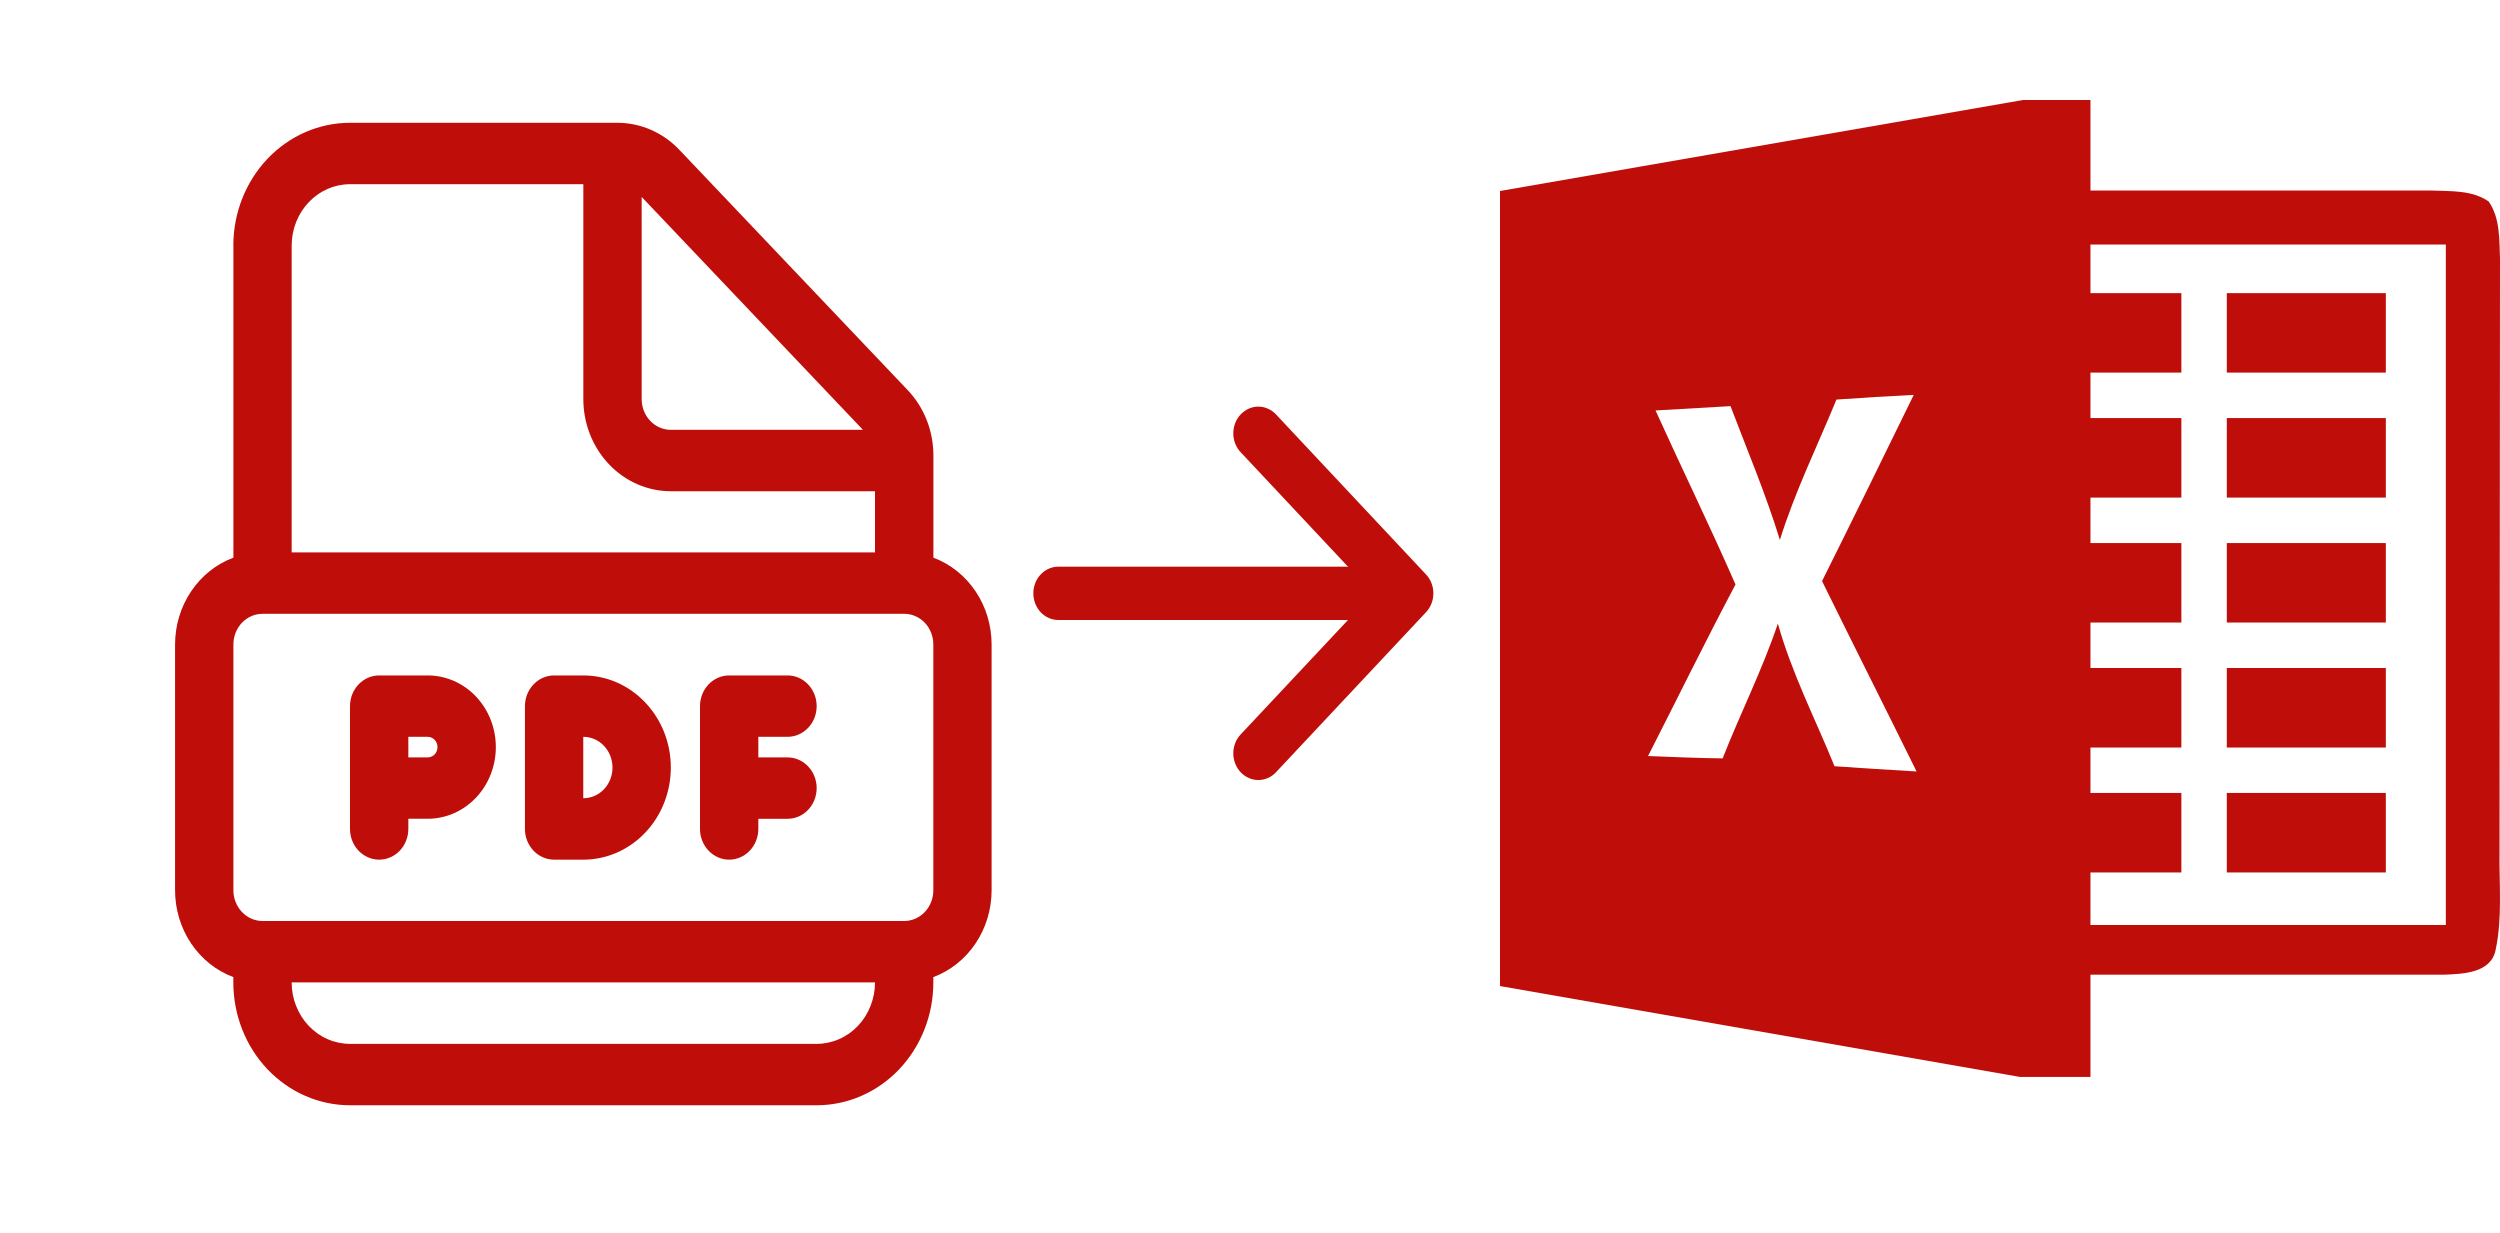 <svg width="75" height="37" viewBox="0 0 75 37" fill="none" xmlns="http://www.w3.org/2000/svg">
<path d="M11.375 20.263C11.143 20.263 10.92 20.36 10.756 20.533C10.592 20.706 10.5 20.94 10.5 21.184V24.869C10.5 25.113 10.592 25.347 10.756 25.52C10.92 25.692 11.143 25.79 11.375 25.79C11.607 25.79 11.83 25.692 11.994 25.52C12.158 25.347 12.25 25.113 12.25 24.869V24.563H12.833C13.374 24.563 13.894 24.336 14.277 23.933C14.66 23.53 14.875 22.983 14.875 22.413C14.875 21.843 14.66 21.296 14.277 20.893C13.894 20.49 13.374 20.263 12.833 20.263H11.375ZM12.833 22.721H12.25V22.105H12.833C12.91 22.105 12.985 22.138 13.04 22.195C13.094 22.253 13.125 22.331 13.125 22.413C13.125 22.494 13.094 22.573 13.04 22.631C12.985 22.688 12.91 22.721 12.833 22.721V22.721Z" fill="#BF0E0A"/>
<path d="M21 21.184C21 20.94 21.092 20.706 21.256 20.533C21.42 20.36 21.643 20.263 21.875 20.263H23.625C23.857 20.263 24.08 20.36 24.244 20.533C24.408 20.706 24.5 20.94 24.5 21.184C24.5 21.428 24.408 21.663 24.244 21.835C24.08 22.008 23.857 22.105 23.625 22.105H22.75V22.722H23.625C23.857 22.722 24.08 22.819 24.244 22.992C24.408 23.165 24.5 23.399 24.5 23.643C24.5 23.888 24.408 24.122 24.244 24.295C24.08 24.468 23.857 24.564 23.625 24.564H22.75V24.867C22.75 24.988 22.728 25.107 22.684 25.219C22.64 25.331 22.576 25.433 22.495 25.518C22.331 25.692 22.109 25.789 21.877 25.79C21.645 25.79 21.422 25.693 21.258 25.521C21.093 25.349 21 25.115 21 24.87V21.184Z" fill="#BF0E0A"/>
<path d="M16.623 20.263C16.391 20.263 16.169 20.36 16.005 20.533C15.841 20.706 15.748 20.94 15.748 21.184V24.869C15.748 25.113 15.841 25.347 16.005 25.52C16.169 25.692 16.391 25.79 16.623 25.79H17.5C18.196 25.79 18.864 25.498 19.356 24.98C19.849 24.462 20.125 23.759 20.125 23.026C20.125 22.294 19.849 21.591 19.356 21.073C18.864 20.554 18.196 20.263 17.5 20.263H16.625H16.623ZM17.498 23.947V22.105H17.5C17.732 22.105 17.955 22.202 18.119 22.375C18.283 22.548 18.375 22.782 18.375 23.026C18.375 23.271 18.283 23.505 18.119 23.678C17.955 23.85 17.732 23.947 17.5 23.947H17.498Z" fill="#BF0E0A"/>
<path d="M7 7.368C7 6.391 7.369 5.454 8.025 4.763C8.682 4.072 9.572 3.684 10.5 3.684H18.526C19.221 3.685 19.889 3.976 20.381 4.495L27.232 11.705C27.724 12.222 28.001 12.925 28.002 13.657V16.73C28.513 16.921 28.955 17.274 29.268 17.741C29.581 18.207 29.748 18.764 29.748 19.335V26.709C29.748 27.28 29.58 27.837 29.267 28.303C28.954 28.77 28.511 29.123 28 29.313V29.474C28 30.451 27.631 31.388 26.975 32.079C26.319 32.77 25.428 33.158 24.5 33.158H10.5C9.572 33.158 8.682 32.77 8.025 32.079C7.369 31.388 7 30.451 7 29.474V29.313C6.489 29.123 6.046 28.77 5.733 28.303C5.42 27.837 5.252 27.28 5.252 26.709V19.335C5.252 18.763 5.42 18.206 5.734 17.74C6.047 17.273 6.49 16.92 7.002 16.73V7.368H7ZM26.25 14.737H20.125C19.429 14.737 18.761 14.446 18.269 13.928C17.777 13.409 17.5 12.707 17.5 11.974V5.526H10.5C10.036 5.526 9.591 5.72 9.263 6.066C8.934 6.411 8.75 6.88 8.75 7.368V16.572H26.25V14.737ZM8.75 29.472C8.75 29.714 8.795 29.954 8.883 30.177C8.971 30.401 9.099 30.604 9.262 30.776C9.424 30.947 9.617 31.083 9.83 31.175C10.042 31.268 10.27 31.316 10.5 31.316H24.5C24.73 31.316 24.958 31.268 25.17 31.175C25.383 31.083 25.576 30.947 25.738 30.776C25.901 30.604 26.029 30.401 26.117 30.177C26.205 29.954 26.25 29.714 26.25 29.472H8.75ZM19.25 5.908V11.974C19.25 12.218 19.342 12.452 19.506 12.625C19.67 12.798 19.893 12.895 20.125 12.895H25.888L19.25 5.908V5.908ZM7.877 18.414C7.645 18.414 7.422 18.511 7.258 18.683C7.094 18.856 7.002 19.09 7.002 19.335V26.709C7.002 26.953 7.094 27.187 7.258 27.36C7.422 27.533 7.645 27.63 7.877 27.63H27.125C27.357 27.63 27.58 27.533 27.744 27.36C27.908 27.187 28 26.953 28 26.709V19.335C28 19.09 27.908 18.856 27.744 18.683C27.58 18.511 27.357 18.414 27.125 18.414H7.875H7.877Z" fill="#BF0E0A"/>
<path fill-rule="evenodd" clip-rule="evenodd" d="M37.219 12.434C37.289 12.359 37.371 12.3 37.462 12.26C37.554 12.219 37.651 12.198 37.75 12.198C37.849 12.198 37.946 12.219 38.037 12.26C38.129 12.3 38.211 12.359 38.281 12.434L42.781 17.234C42.851 17.308 42.906 17.396 42.944 17.493C42.982 17.591 43.001 17.695 43.001 17.8C43.001 17.905 42.982 18.009 42.944 18.107C42.906 18.204 42.851 18.292 42.781 18.366L38.281 23.166C38.14 23.317 37.949 23.401 37.75 23.401C37.551 23.401 37.36 23.317 37.219 23.166C37.078 23.016 36.999 22.812 36.999 22.6C36.999 22.387 37.078 22.184 37.219 22.034L41.19 17.8L37.219 13.566C37.149 13.492 37.094 13.404 37.056 13.307C37.018 13.209 36.999 13.105 36.999 13C36.999 12.895 37.018 12.791 37.056 12.693C37.094 12.596 37.149 12.508 37.219 12.434Z" fill="#BF0E0A"/>
<path fill-rule="evenodd" clip-rule="evenodd" d="M31 17.8C31 17.588 31.079 17.384 31.22 17.234C31.36 17.084 31.551 17 31.75 17H41.5C41.699 17 41.89 17.084 42.03 17.234C42.171 17.384 42.25 17.588 42.25 17.8C42.25 18.012 42.171 18.216 42.03 18.366C41.89 18.516 41.699 18.6 41.5 18.6H31.75C31.551 18.6 31.36 18.516 31.22 18.366C31.079 18.216 31 18.012 31 17.8Z" fill="#BF0E0A"/>
<path d="M71.575 18.677H66.804V16.291H71.575V18.677ZM71.575 20.04H66.804V22.425H71.575V20.04ZM71.575 8.793H66.804V11.179H71.575V8.794V8.793ZM71.575 12.542H66.804V14.928H71.575V12.542ZM71.575 23.788H66.804V26.174H71.575V23.788V23.788ZM74.87 28.491C74.734 29.2 73.882 29.217 73.313 29.241H62.714V32.308H60.598L45 29.582V5.73L60.69 3H62.714V5.716H72.948C73.524 5.74 74.158 5.699 74.659 6.043C75.01 6.548 74.976 7.188 75 7.768L74.986 25.509C74.969 26.501 75.078 27.513 74.87 28.491V28.491ZM57.497 23.144C56.556 21.236 55.599 19.341 54.661 17.433C55.588 15.575 56.502 13.711 57.412 11.847C56.638 11.884 55.864 11.932 55.094 11.987C54.518 13.387 53.847 14.751 53.397 16.199C52.978 14.832 52.422 13.517 51.915 12.184C51.165 12.225 50.415 12.27 49.666 12.314C50.456 14.059 51.298 15.78 52.065 17.535C51.161 19.239 50.316 20.967 49.441 22.681C50.187 22.711 50.933 22.742 51.679 22.752C52.211 21.396 52.872 20.091 53.336 18.707C53.752 20.193 54.457 21.566 55.036 22.987C55.858 23.045 56.676 23.096 57.497 23.144H57.497ZM73.375 7.335H62.714V8.793H65.441V11.179H62.714V12.542H65.441V14.928H62.714V16.291H65.441V18.677H62.714V20.04H65.441V22.425H62.714V23.788H65.441V26.174H62.714V27.75H73.375V7.335Z" fill="#BF0E0A"/>
</svg>
